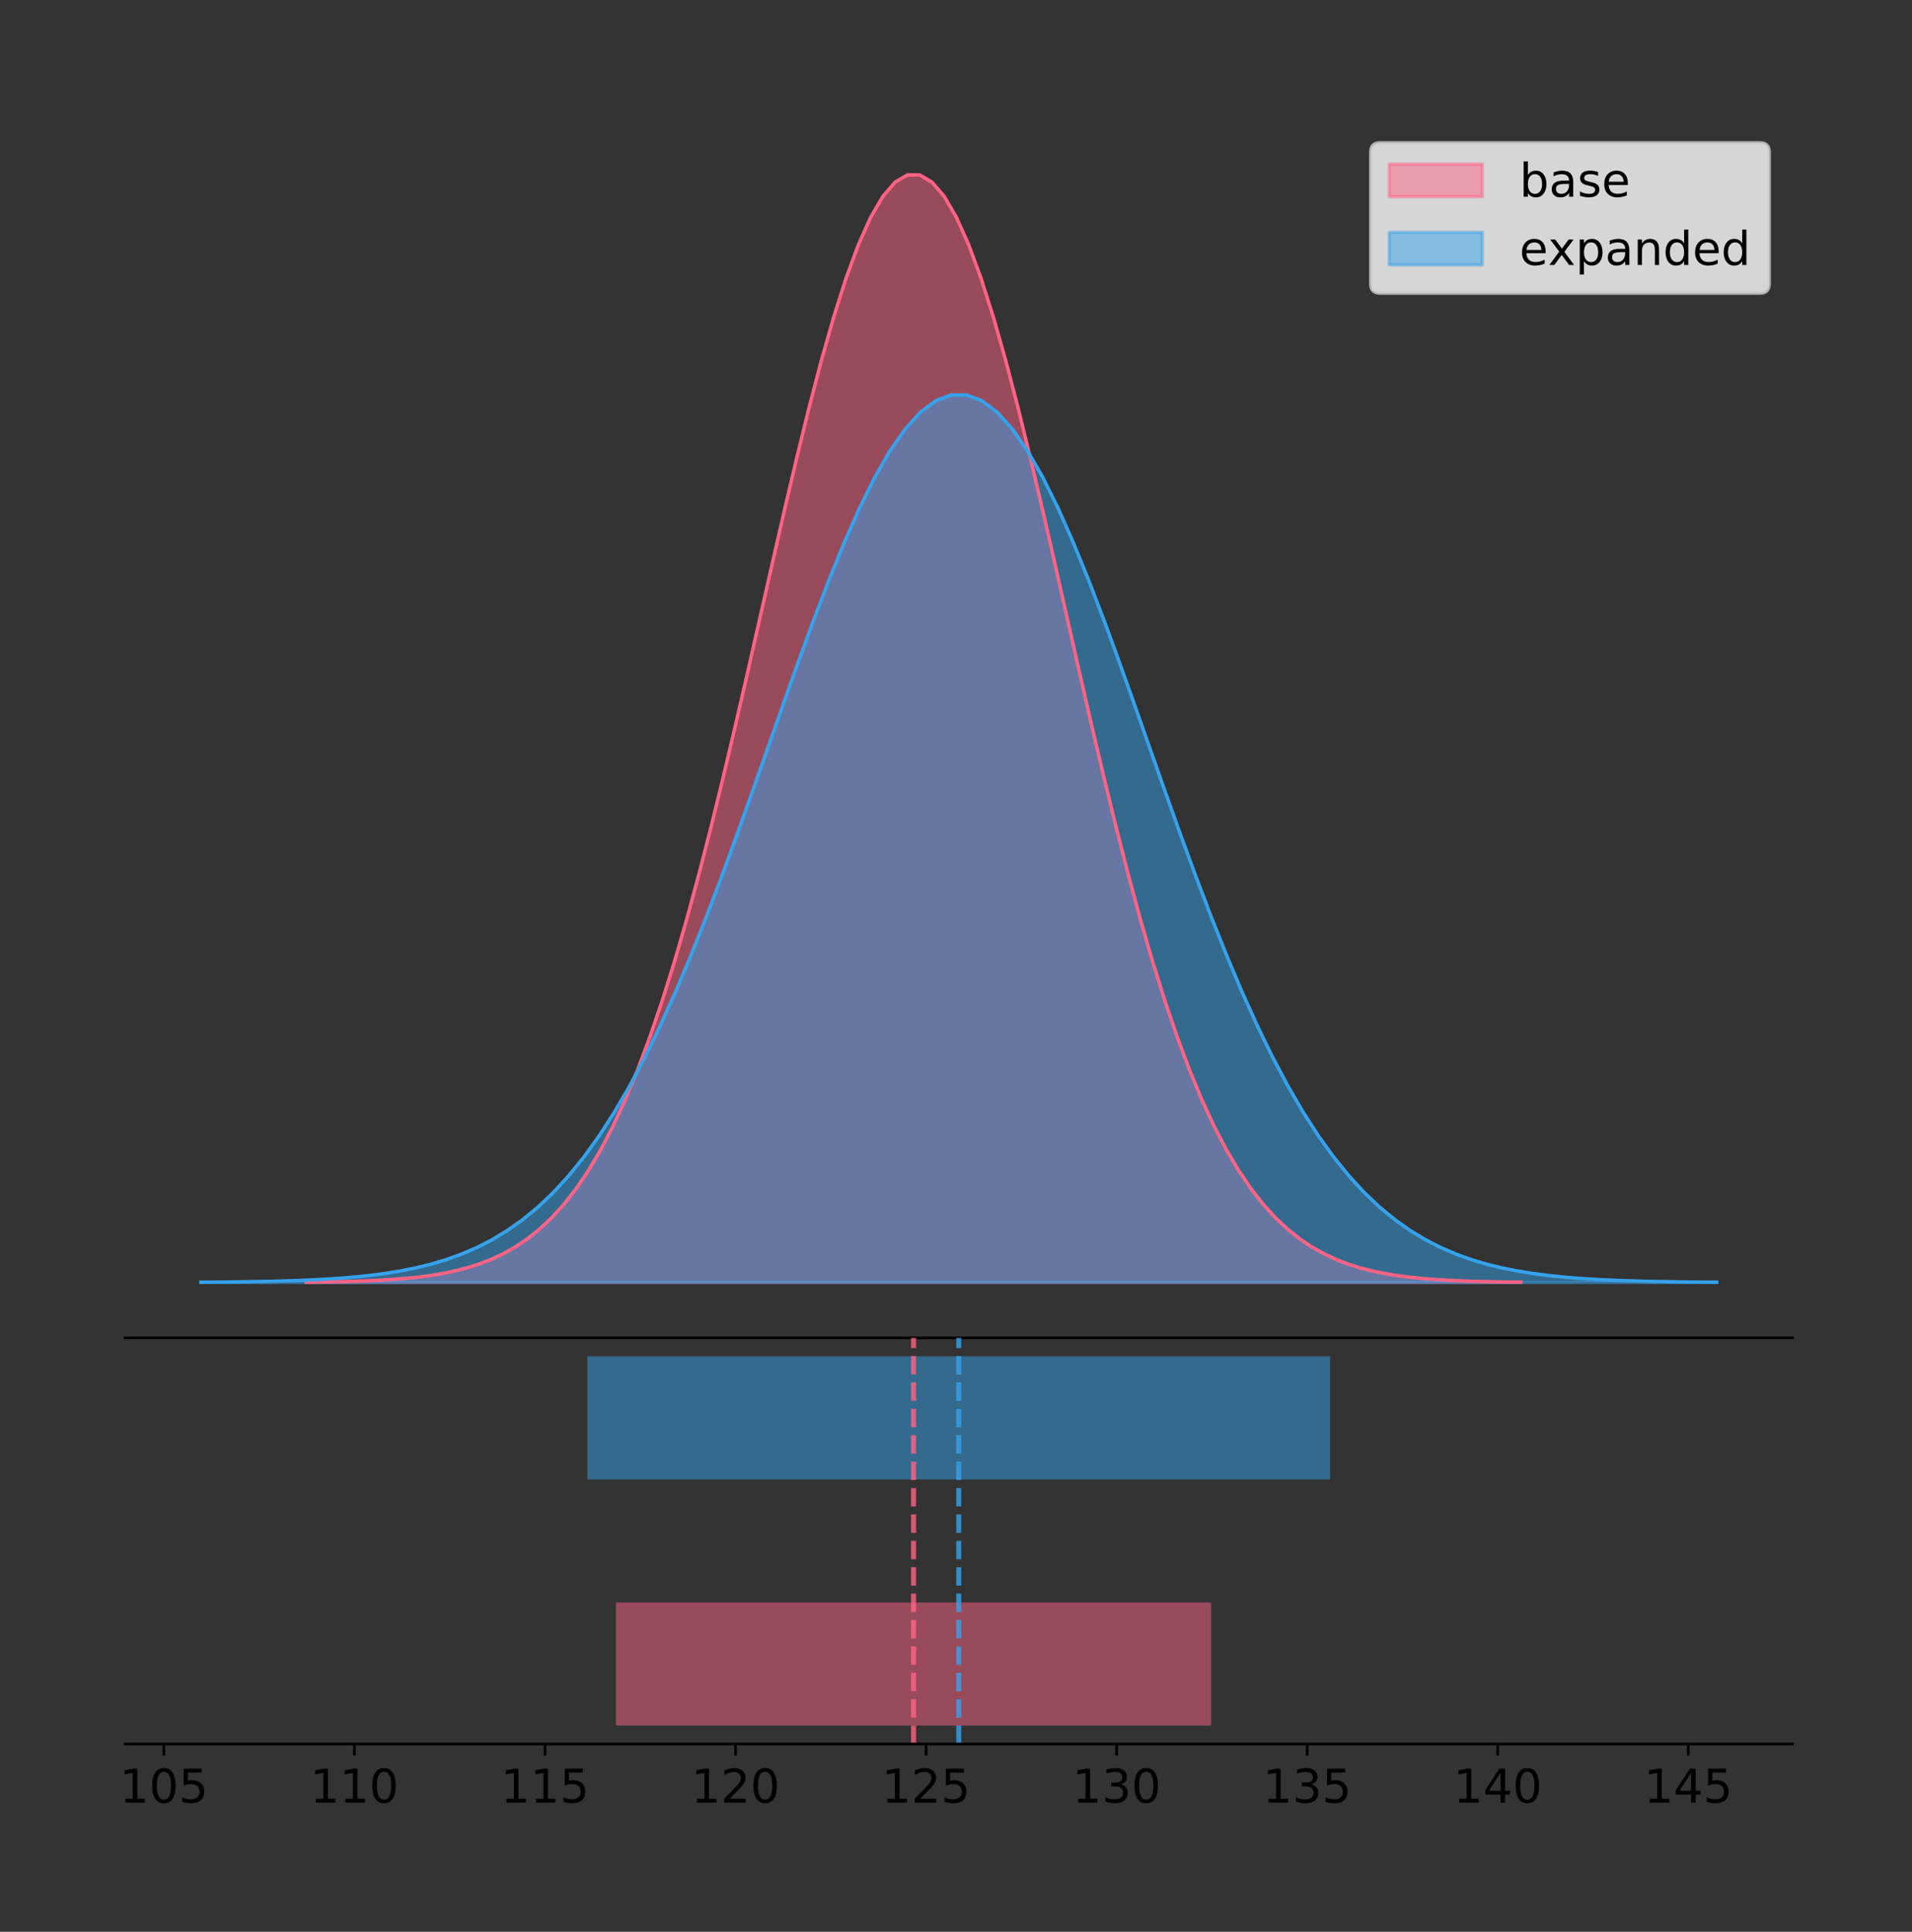 <?xml version="1.0" encoding="utf-8" standalone="no"?>
<!DOCTYPE svg PUBLIC "-//W3C//DTD SVG 1.1//EN"
  "http://www.w3.org/Graphics/SVG/1.1/DTD/svg11.dtd">
<!-- Created with matplotlib (https://matplotlib.org/) -->
<svg height="581.789pt" version="1.1" viewBox="0 0 575.865 581.789" width="575.865pt" xmlns="http://www.w3.org/2000/svg" xmlns:xlink="http://www.w3.org/1999/xlink">
 <rect x="0" y="0" width="575.865" height="581.789" fill="#333333" stroke="none"/>
 <defs>
  <style type="text/css">
*{stroke-linecap:butt;stroke-linejoin:round;}
  </style>
 </defs>
 <g id="figure_1">
  <g id="patch_1">
   <path d="M 0 581.789 
L 575.865 581.789 
L 575.865 0 
L 0 0 
z
" style="fill:none;"/>
  </g>
  <g id="axes_1">
   <g id="patch_2">
    <path d="M 37.665 402.93 
L 539.865 402.93 
L 539.865 36 
L 37.665 36 
z
" style="fill:none;"/>
   </g>
   <g id="PolyCollection_1">
    <defs>
     <path d="M 92.216 -195.538 
L 92.216 -195.65 
L 95.911 -195.692 
L 99.607 -195.749 
L 103.302 -195.825 
L 106.998 -195.925 
L 110.693 -196.058 
L 114.389 -196.23 
L 118.084 -196.455 
L 121.78 -196.744 
L 125.475 -197.115 
L 129.171 -197.585 
L 132.866 -198.179 
L 136.562 -198.923 
L 140.257 -199.848 
L 143.953 -200.99 
L 147.648 -202.39 
L 151.344 -204.093 
L 155.039 -206.151 
L 158.735 -208.617 
L 162.43 -211.552 
L 166.126 -215.017 
L 169.821 -219.078 
L 173.516 -223.801 
L 177.212 -229.25 
L 180.907 -235.488 
L 184.603 -242.572 
L 188.298 -250.552 
L 191.994 -259.468 
L 195.689 -269.344 
L 199.385 -280.192 
L 203.08 -292.002 
L 206.776 -304.744 
L 210.471 -318.365 
L 214.167 -332.786 
L 217.862 -347.901 
L 221.558 -363.58 
L 225.253 -379.667 
L 228.949 -395.98 
L 232.644 -412.318 
L 236.34 -428.462 
L 240.035 -444.18 
L 243.731 -459.23 
L 247.426 -473.372 
L 251.122 -486.366 
L 254.817 -497.987 
L 258.513 -508.025 
L 262.208 -516.294 
L 265.904 -522.64 
L 269.599 -526.94 
L 273.294 -529.111 
L 276.99 -529.111 
L 280.685 -526.94 
L 284.381 -522.64 
L 288.076 -516.294 
L 291.772 -508.025 
L 295.467 -497.987 
L 299.163 -486.366 
L 302.858 -473.372 
L 306.554 -459.23 
L 310.249 -444.18 
L 313.945 -428.462 
L 317.64 -412.318 
L 321.336 -395.98 
L 325.031 -379.667 
L 328.727 -363.58 
L 332.422 -347.901 
L 336.118 -332.786 
L 339.813 -318.365 
L 343.509 -304.744 
L 347.204 -292.002 
L 350.9 -280.192 
L 354.595 -269.344 
L 358.291 -259.468 
L 361.986 -250.552 
L 365.682 -242.572 
L 369.377 -235.488 
L 373.073 -229.25 
L 376.768 -223.801 
L 380.463 -219.078 
L 384.159 -215.017 
L 387.854 -211.552 
L 391.55 -208.617 
L 395.245 -206.151 
L 398.941 -204.093 
L 402.636 -202.39 
L 406.332 -200.99 
L 410.027 -199.848 
L 413.723 -198.923 
L 417.418 -198.179 
L 421.114 -197.585 
L 424.809 -197.115 
L 428.505 -196.744 
L 432.2 -196.455 
L 435.896 -196.23 
L 439.591 -196.058 
L 443.287 -195.925 
L 446.982 -195.825 
L 450.678 -195.749 
L 454.373 -195.692 
L 458.069 -195.65 
L 458.069 -195.538 
L 458.069 -195.538 
L 454.373 -195.538 
L 450.678 -195.538 
L 446.982 -195.538 
L 443.287 -195.538 
L 439.591 -195.538 
L 435.896 -195.538 
L 432.2 -195.538 
L 428.505 -195.538 
L 424.809 -195.538 
L 421.114 -195.538 
L 417.418 -195.538 
L 413.723 -195.538 
L 410.027 -195.538 
L 406.332 -195.538 
L 402.636 -195.538 
L 398.941 -195.538 
L 395.245 -195.538 
L 391.55 -195.538 
L 387.854 -195.538 
L 384.159 -195.538 
L 380.463 -195.538 
L 376.768 -195.538 
L 373.073 -195.538 
L 369.377 -195.538 
L 365.682 -195.538 
L 361.986 -195.538 
L 358.291 -195.538 
L 354.595 -195.538 
L 350.9 -195.538 
L 347.204 -195.538 
L 343.509 -195.538 
L 339.813 -195.538 
L 336.118 -195.538 
L 332.422 -195.538 
L 328.727 -195.538 
L 325.031 -195.538 
L 321.336 -195.538 
L 317.64 -195.538 
L 313.945 -195.538 
L 310.249 -195.538 
L 306.554 -195.538 
L 302.858 -195.538 
L 299.163 -195.538 
L 295.467 -195.538 
L 291.772 -195.538 
L 288.076 -195.538 
L 284.381 -195.538 
L 280.685 -195.538 
L 276.99 -195.538 
L 273.294 -195.538 
L 269.599 -195.538 
L 265.904 -195.538 
L 262.208 -195.538 
L 258.513 -195.538 
L 254.817 -195.538 
L 251.122 -195.538 
L 247.426 -195.538 
L 243.731 -195.538 
L 240.035 -195.538 
L 236.34 -195.538 
L 232.644 -195.538 
L 228.949 -195.538 
L 225.253 -195.538 
L 221.558 -195.538 
L 217.862 -195.538 
L 214.167 -195.538 
L 210.471 -195.538 
L 206.776 -195.538 
L 203.08 -195.538 
L 199.385 -195.538 
L 195.689 -195.538 
L 191.994 -195.538 
L 188.298 -195.538 
L 184.603 -195.538 
L 180.907 -195.538 
L 177.212 -195.538 
L 173.516 -195.538 
L 169.821 -195.538 
L 166.126 -195.538 
L 162.43 -195.538 
L 158.735 -195.538 
L 155.039 -195.538 
L 151.344 -195.538 
L 147.648 -195.538 
L 143.953 -195.538 
L 140.257 -195.538 
L 136.562 -195.538 
L 132.866 -195.538 
L 129.171 -195.538 
L 125.475 -195.538 
L 121.78 -195.538 
L 118.084 -195.538 
L 114.389 -195.538 
L 110.693 -195.538 
L 106.998 -195.538 
L 103.302 -195.538 
L 99.607 -195.538 
L 95.911 -195.538 
L 92.216 -195.538 
z
" id="m89cadf1b26" style="stroke:#ff6384;stroke-opacity:0.5;"/>
    </defs>
    <g clip-path="url(#paf6e21a2d1)">
     <use style="fill:#ff6384;fill-opacity:0.5;stroke:#ff6384;stroke-opacity:0.5;" x="0" xlink:href="#m89cadf1b26" y="581.789"/>
    </g>
   </g>
   <g id="PolyCollection_2">
    <defs>
     <path d="M 60.492 -195.538 
L 60.492 -195.628 
L 65.104 -195.662 
L 69.715 -195.707 
L 74.327 -195.768 
L 78.938 -195.848 
L 83.55 -195.954 
L 88.161 -196.093 
L 92.773 -196.273 
L 97.385 -196.505 
L 101.996 -196.801 
L 106.608 -197.179 
L 111.219 -197.654 
L 115.831 -198.25 
L 120.442 -198.992 
L 125.054 -199.907 
L 129.666 -201.029 
L 134.277 -202.394 
L 138.889 -204.042 
L 143.5 -206.019 
L 148.112 -208.37 
L 152.723 -211.147 
L 157.335 -214.402 
L 161.947 -218.186 
L 166.558 -222.553 
L 171.17 -227.552 
L 175.781 -233.229 
L 180.393 -239.624 
L 185.004 -246.768 
L 189.616 -254.683 
L 194.228 -263.375 
L 198.839 -272.84 
L 203.451 -283.051 
L 208.062 -293.966 
L 212.674 -305.522 
L 217.285 -317.634 
L 221.897 -330.199 
L 226.509 -343.09 
L 231.12 -356.162 
L 235.732 -369.255 
L 240.343 -382.192 
L 244.955 -394.787 
L 249.566 -406.848 
L 254.178 -418.18 
L 258.79 -428.593 
L 263.401 -437.905 
L 268.013 -445.949 
L 272.624 -452.576 
L 277.236 -457.661 
L 281.847 -461.107 
L 286.459 -462.847 
L 291.07 -462.847 
L 295.682 -461.107 
L 300.294 -457.661 
L 304.905 -452.576 
L 309.517 -445.949 
L 314.128 -437.905 
L 318.74 -428.593 
L 323.351 -418.18 
L 327.963 -406.848 
L 332.575 -394.787 
L 337.186 -382.192 
L 341.798 -369.255 
L 346.409 -356.162 
L 351.021 -343.09 
L 355.632 -330.199 
L 360.244 -317.634 
L 364.856 -305.522 
L 369.467 -293.966 
L 374.079 -283.051 
L 378.69 -272.84 
L 383.302 -263.375 
L 387.913 -254.683 
L 392.525 -246.768 
L 397.137 -239.624 
L 401.748 -233.229 
L 406.36 -227.552 
L 410.971 -222.553 
L 415.583 -218.186 
L 420.194 -214.402 
L 424.806 -211.147 
L 429.418 -208.37 
L 434.029 -206.019 
L 438.641 -204.042 
L 443.252 -202.394 
L 447.864 -201.029 
L 452.475 -199.907 
L 457.087 -198.992 
L 461.699 -198.25 
L 466.31 -197.654 
L 470.922 -197.179 
L 475.533 -196.801 
L 480.145 -196.505 
L 484.756 -196.273 
L 489.368 -196.093 
L 493.98 -195.954 
L 498.591 -195.848 
L 503.203 -195.768 
L 507.814 -195.707 
L 512.426 -195.662 
L 517.037 -195.628 
L 517.037 -195.538 
L 517.037 -195.538 
L 512.426 -195.538 
L 507.814 -195.538 
L 503.203 -195.538 
L 498.591 -195.538 
L 493.98 -195.538 
L 489.368 -195.538 
L 484.756 -195.538 
L 480.145 -195.538 
L 475.533 -195.538 
L 470.922 -195.538 
L 466.31 -195.538 
L 461.699 -195.538 
L 457.087 -195.538 
L 452.475 -195.538 
L 447.864 -195.538 
L 443.252 -195.538 
L 438.641 -195.538 
L 434.029 -195.538 
L 429.418 -195.538 
L 424.806 -195.538 
L 420.194 -195.538 
L 415.583 -195.538 
L 410.971 -195.538 
L 406.36 -195.538 
L 401.748 -195.538 
L 397.137 -195.538 
L 392.525 -195.538 
L 387.913 -195.538 
L 383.302 -195.538 
L 378.69 -195.538 
L 374.079 -195.538 
L 369.467 -195.538 
L 364.856 -195.538 
L 360.244 -195.538 
L 355.632 -195.538 
L 351.021 -195.538 
L 346.409 -195.538 
L 341.798 -195.538 
L 337.186 -195.538 
L 332.575 -195.538 
L 327.963 -195.538 
L 323.351 -195.538 
L 318.74 -195.538 
L 314.128 -195.538 
L 309.517 -195.538 
L 304.905 -195.538 
L 300.294 -195.538 
L 295.682 -195.538 
L 291.07 -195.538 
L 286.459 -195.538 
L 281.847 -195.538 
L 277.236 -195.538 
L 272.624 -195.538 
L 268.013 -195.538 
L 263.401 -195.538 
L 258.79 -195.538 
L 254.178 -195.538 
L 249.566 -195.538 
L 244.955 -195.538 
L 240.343 -195.538 
L 235.732 -195.538 
L 231.12 -195.538 
L 226.509 -195.538 
L 221.897 -195.538 
L 217.285 -195.538 
L 212.674 -195.538 
L 208.062 -195.538 
L 203.451 -195.538 
L 198.839 -195.538 
L 194.228 -195.538 
L 189.616 -195.538 
L 185.004 -195.538 
L 180.393 -195.538 
L 175.781 -195.538 
L 171.17 -195.538 
L 166.558 -195.538 
L 161.947 -195.538 
L 157.335 -195.538 
L 152.723 -195.538 
L 148.112 -195.538 
L 143.5 -195.538 
L 138.889 -195.538 
L 134.277 -195.538 
L 129.666 -195.538 
L 125.054 -195.538 
L 120.442 -195.538 
L 115.831 -195.538 
L 111.219 -195.538 
L 106.608 -195.538 
L 101.996 -195.538 
L 97.385 -195.538 
L 92.773 -195.538 
L 88.161 -195.538 
L 83.55 -195.538 
L 78.938 -195.538 
L 74.327 -195.538 
L 69.715 -195.538 
L 65.104 -195.538 
L 60.492 -195.538 
z
" id="mab2d363c17" style="stroke:#36a2eb;stroke-opacity:0.5;"/>
    </defs>
    <g clip-path="url(#paf6e21a2d1)">
     <use style="fill:#36a2eb;fill-opacity:0.5;stroke:#36a2eb;stroke-opacity:0.5;" x="0" xlink:href="#mab2d363c17" y="581.789"/>
    </g>
   </g>
   <g id="line2d_1">
    <path clip-path="url(#paf6e21a2d1)" d="M 92.216 386.139 
L 95.911 386.097 
L 99.607 386.04 
L 103.302 385.965 
L 106.998 385.864 
L 110.693 385.732 
L 114.389 385.559 
L 118.084 385.334 
L 121.78 385.045 
L 125.475 384.675 
L 129.171 384.204 
L 132.866 383.61 
L 136.562 382.867 
L 140.257 381.941 
L 143.953 380.799 
L 147.648 379.399 
L 151.344 377.696 
L 155.039 375.639 
L 158.735 373.172 
L 162.43 370.238 
L 166.126 366.772 
L 169.821 362.711 
L 173.516 357.989 
L 177.212 352.539 
L 180.907 346.301 
L 184.603 339.217 
L 188.298 331.237 
L 191.994 322.322 
L 195.689 312.445 
L 199.385 301.597 
L 203.08 289.787 
L 206.776 277.045 
L 210.471 263.424 
L 214.167 249.004 
L 217.862 233.888 
L 221.558 218.209 
L 225.253 202.123 
L 228.949 185.809 
L 232.644 169.471 
L 236.34 153.327 
L 240.035 137.61 
L 243.731 122.559 
L 247.426 108.418 
L 251.122 95.423 
L 254.817 83.803 
L 258.513 73.765 
L 262.208 65.495 
L 265.904 59.15 
L 269.599 54.85 
L 273.294 52.679 
L 276.99 52.679 
L 280.685 54.85 
L 284.381 59.15 
L 288.076 65.495 
L 291.772 73.765 
L 295.467 83.803 
L 299.163 95.423 
L 302.858 108.418 
L 306.554 122.559 
L 310.249 137.61 
L 313.945 153.327 
L 317.64 169.471 
L 321.336 185.809 
L 325.031 202.123 
L 328.727 218.209 
L 332.422 233.888 
L 336.118 249.004 
L 339.813 263.424 
L 343.509 277.045 
L 347.204 289.787 
L 350.9 301.597 
L 354.595 312.445 
L 358.291 322.322 
L 361.986 331.237 
L 365.682 339.217 
L 369.377 346.301 
L 373.073 352.539 
L 376.768 357.989 
L 380.463 362.711 
L 384.159 366.772 
L 387.854 370.238 
L 391.55 373.172 
L 395.245 375.639 
L 398.941 377.696 
L 402.636 379.399 
L 406.332 380.799 
L 410.027 381.941 
L 413.723 382.867 
L 417.418 383.61 
L 421.114 384.204 
L 424.809 384.675 
L 428.505 385.045 
L 432.2 385.334 
L 435.896 385.559 
L 439.591 385.732 
L 443.287 385.864 
L 446.982 385.965 
L 450.678 386.04 
L 454.373 386.097 
L 458.069 386.139 
" style="fill:none;stroke:#ff6384;stroke-linecap:square;"/>
   </g>
   <g id="line2d_2">
    <path clip-path="url(#paf6e21a2d1)" d="M 60.492 386.162 
L 65.104 386.128 
L 69.715 386.082 
L 74.327 386.022 
L 78.938 385.941 
L 83.55 385.835 
L 88.161 385.696 
L 92.773 385.517 
L 97.385 385.285 
L 101.996 384.988 
L 106.608 384.611 
L 111.219 384.135 
L 115.831 383.539 
L 120.442 382.798 
L 125.054 381.882 
L 129.666 380.76 
L 134.277 379.396 
L 138.889 377.747 
L 143.5 375.771 
L 148.112 373.419 
L 152.723 370.642 
L 157.335 367.388 
L 161.947 363.603 
L 166.558 359.236 
L 171.17 354.237 
L 175.781 348.56 
L 180.393 342.166 
L 185.004 335.021 
L 189.616 327.107 
L 194.228 318.414 
L 198.839 308.95 
L 203.451 298.739 
L 208.062 287.824 
L 212.674 276.268 
L 217.285 264.155 
L 221.897 251.591 
L 226.509 238.7 
L 231.12 225.627 
L 235.732 212.534 
L 240.343 199.597 
L 244.955 187.002 
L 249.566 174.942 
L 254.178 163.609 
L 258.79 153.196 
L 263.401 143.884 
L 268.013 135.84 
L 272.624 129.213 
L 277.236 124.128 
L 281.847 120.683 
L 286.459 118.943 
L 291.07 118.943 
L 295.682 120.683 
L 300.294 124.128 
L 304.905 129.213 
L 309.517 135.84 
L 314.128 143.884 
L 318.74 153.196 
L 323.351 163.609 
L 327.963 174.942 
L 332.575 187.002 
L 337.186 199.597 
L 341.798 212.534 
L 346.409 225.627 
L 351.021 238.7 
L 355.632 251.591 
L 360.244 264.155 
L 364.856 276.268 
L 369.467 287.824 
L 374.079 298.739 
L 378.69 308.95 
L 383.302 318.414 
L 387.913 327.107 
L 392.525 335.021 
L 397.137 342.166 
L 401.748 348.56 
L 406.36 354.237 
L 410.971 359.236 
L 415.583 363.603 
L 420.194 367.388 
L 424.806 370.642 
L 429.418 373.419 
L 434.029 375.771 
L 438.641 377.747 
L 443.252 379.396 
L 447.864 380.76 
L 452.475 381.882 
L 457.087 382.798 
L 461.699 383.539 
L 466.31 384.135 
L 470.922 384.611 
L 475.533 384.988 
L 480.145 385.285 
L 484.756 385.517 
L 489.368 385.696 
L 493.98 385.835 
L 498.591 385.941 
L 503.203 386.022 
L 507.814 386.082 
L 512.426 386.128 
L 517.037 386.162 
" style="fill:none;stroke:#36a2eb;stroke-linecap:square;"/>
   </g>
   <g id="patch_3">
    <path d="M 37.665 402.93 
L 539.865 402.93 
" style="fill:none;stroke:#000000;stroke-linecap:square;stroke-linejoin:miter;stroke-width:0.8;"/>
   </g>
   <g id="legend_1">
    <g id="patch_4">
     <path d="M 415.637 88.299 
L 530.065 88.299 
Q 532.865 88.299 532.865 85.499 
L 532.865 45.8 
Q 532.865 43 530.065 43 
L 415.637 43 
Q 412.837 43 412.837 45.8 
L 412.837 85.499 
Q 412.837 88.299 415.637 88.299 
z
" style="fill:#ffffff;opacity:0.8;stroke:#cccccc;stroke-linejoin:miter;"/>
    </g>
    <g id="patch_5">
     <path d="M 418.437 59.238 
L 446.437 59.238 
L 446.437 49.438 
L 418.437 49.438 
z
" style="fill:#ff6384;opacity:0.5;stroke:#ff6384;stroke-linejoin:miter;"/>
    </g>
    <g id="text_1">
     <!-- base -->
     <defs>
      <path d="M 48.688 27.297 
Q 48.688 37.203 44.609 42.844 
Q 40.531 48.484 33.406 48.484 
Q 26.266 48.484 22.188 42.844 
Q 18.109 37.203 18.109 27.297 
Q 18.109 17.391 22.188 11.75 
Q 26.266 6.109 33.406 6.109 
Q 40.531 6.109 44.609 11.75 
Q 48.688 17.391 48.688 27.297 
z
M 18.109 46.391 
Q 20.953 51.266 25.266 53.625 
Q 29.594 56 35.594 56 
Q 45.562 56 51.781 48.094 
Q 58.016 40.188 58.016 27.297 
Q 58.016 14.406 51.781 6.484 
Q 45.562 -1.422 35.594 -1.422 
Q 29.594 -1.422 25.266 0.953 
Q 20.953 3.328 18.109 8.203 
L 18.109 0 
L 9.078 0 
L 9.078 75.984 
L 18.109 75.984 
z
" id="DejaVuSans-98"/>
      <path d="M 34.281 27.484 
Q 23.391 27.484 19.188 25 
Q 14.984 22.516 14.984 16.5 
Q 14.984 11.719 18.141 8.906 
Q 21.297 6.109 26.703 6.109 
Q 34.188 6.109 38.703 11.406 
Q 43.219 16.703 43.219 25.484 
L 43.219 27.484 
z
M 52.203 31.203 
L 52.203 0 
L 43.219 0 
L 43.219 8.297 
Q 40.141 3.328 35.547 0.953 
Q 30.953 -1.422 24.312 -1.422 
Q 15.922 -1.422 10.953 3.297 
Q 6 8.016 6 15.922 
Q 6 25.141 12.172 29.828 
Q 18.359 34.516 30.609 34.516 
L 43.219 34.516 
L 43.219 35.406 
Q 43.219 41.609 39.141 45 
Q 35.062 48.391 27.688 48.391 
Q 23 48.391 18.547 47.266 
Q 14.109 46.141 10.016 43.891 
L 10.016 52.203 
Q 14.938 54.109 19.578 55.047 
Q 24.219 56 28.609 56 
Q 40.484 56 46.344 49.844 
Q 52.203 43.703 52.203 31.203 
z
" id="DejaVuSans-97"/>
      <path d="M 44.281 53.078 
L 44.281 44.578 
Q 40.484 46.531 36.375 47.5 
Q 32.281 48.484 27.875 48.484 
Q 21.188 48.484 17.844 46.438 
Q 14.5 44.391 14.5 40.281 
Q 14.5 37.156 16.891 35.375 
Q 19.281 33.594 26.516 31.984 
L 29.594 31.297 
Q 39.156 29.25 43.188 25.516 
Q 47.219 21.781 47.219 15.094 
Q 47.219 7.469 41.188 3.016 
Q 35.156 -1.422 24.609 -1.422 
Q 20.219 -1.422 15.453 -0.562 
Q 10.688 0.297 5.422 2 
L 5.422 11.281 
Q 10.406 8.688 15.234 7.391 
Q 20.062 6.109 24.812 6.109 
Q 31.156 6.109 34.562 8.281 
Q 37.984 10.453 37.984 14.406 
Q 37.984 18.062 35.516 20.016 
Q 33.062 21.969 24.703 23.781 
L 21.578 24.516 
Q 13.234 26.266 9.516 29.906 
Q 5.812 33.547 5.812 39.891 
Q 5.812 47.609 11.281 51.797 
Q 16.75 56 26.812 56 
Q 31.781 56 36.172 55.266 
Q 40.578 54.547 44.281 53.078 
z
" id="DejaVuSans-115"/>
      <path d="M 56.203 29.594 
L 56.203 25.203 
L 14.891 25.203 
Q 15.484 15.922 20.484 11.062 
Q 25.484 6.203 34.422 6.203 
Q 39.594 6.203 44.453 7.469 
Q 49.312 8.734 54.109 11.281 
L 54.109 2.781 
Q 49.266 0.734 44.188 -0.344 
Q 39.109 -1.422 33.891 -1.422 
Q 20.797 -1.422 13.156 6.188 
Q 5.516 13.812 5.516 26.812 
Q 5.516 40.234 12.766 48.109 
Q 20.016 56 32.328 56 
Q 43.359 56 49.781 48.891 
Q 56.203 41.797 56.203 29.594 
z
M 47.219 32.234 
Q 47.125 39.594 43.094 43.984 
Q 39.062 48.391 32.422 48.391 
Q 24.906 48.391 20.391 44.141 
Q 15.875 39.891 15.188 32.172 
z
" id="DejaVuSans-101"/>
     </defs>
     <g transform="translate(457.637 59.238)scale(0.14 -0.14)">
      <use xlink:href="#DejaVuSans-98"/>
      <use x="63.477" xlink:href="#DejaVuSans-97"/>
      <use x="124.756" xlink:href="#DejaVuSans-115"/>
      <use x="176.855" xlink:href="#DejaVuSans-101"/>
     </g>
    </g>
    <g id="patch_6">
     <path d="M 418.437 79.787 
L 446.437 79.787 
L 446.437 69.987 
L 418.437 69.987 
z
" style="fill:#36a2eb;opacity:0.5;stroke:#36a2eb;stroke-linejoin:miter;"/>
    </g>
    <g id="text_2">
     <!-- expanded -->
     <defs>
      <path d="M 54.891 54.688 
L 35.109 28.078 
L 55.906 0 
L 45.312 0 
L 29.391 21.484 
L 13.484 0 
L 2.875 0 
L 24.125 28.609 
L 4.688 54.688 
L 15.281 54.688 
L 29.781 35.203 
L 44.281 54.688 
z
" id="DejaVuSans-120"/>
      <path d="M 18.109 8.203 
L 18.109 -20.797 
L 9.078 -20.797 
L 9.078 54.688 
L 18.109 54.688 
L 18.109 46.391 
Q 20.953 51.266 25.266 53.625 
Q 29.594 56 35.594 56 
Q 45.562 56 51.781 48.094 
Q 58.016 40.188 58.016 27.297 
Q 58.016 14.406 51.781 6.484 
Q 45.562 -1.422 35.594 -1.422 
Q 29.594 -1.422 25.266 0.953 
Q 20.953 3.328 18.109 8.203 
z
M 48.688 27.297 
Q 48.688 37.203 44.609 42.844 
Q 40.531 48.484 33.406 48.484 
Q 26.266 48.484 22.188 42.844 
Q 18.109 37.203 18.109 27.297 
Q 18.109 17.391 22.188 11.75 
Q 26.266 6.109 33.406 6.109 
Q 40.531 6.109 44.609 11.75 
Q 48.688 17.391 48.688 27.297 
z
" id="DejaVuSans-112"/>
      <path d="M 54.891 33.016 
L 54.891 0 
L 45.906 0 
L 45.906 32.719 
Q 45.906 40.484 42.875 44.328 
Q 39.844 48.188 33.797 48.188 
Q 26.516 48.188 22.312 43.547 
Q 18.109 38.922 18.109 30.906 
L 18.109 0 
L 9.078 0 
L 9.078 54.688 
L 18.109 54.688 
L 18.109 46.188 
Q 21.344 51.125 25.703 53.562 
Q 30.078 56 35.797 56 
Q 45.219 56 50.047 50.172 
Q 54.891 44.344 54.891 33.016 
z
" id="DejaVuSans-110"/>
      <path d="M 45.406 46.391 
L 45.406 75.984 
L 54.391 75.984 
L 54.391 0 
L 45.406 0 
L 45.406 8.203 
Q 42.578 3.328 38.25 0.953 
Q 33.938 -1.422 27.875 -1.422 
Q 17.969 -1.422 11.734 6.484 
Q 5.516 14.406 5.516 27.297 
Q 5.516 40.188 11.734 48.094 
Q 17.969 56 27.875 56 
Q 33.938 56 38.25 53.625 
Q 42.578 51.266 45.406 46.391 
z
M 14.797 27.297 
Q 14.797 17.391 18.875 11.75 
Q 22.953 6.109 30.078 6.109 
Q 37.203 6.109 41.297 11.75 
Q 45.406 17.391 45.406 27.297 
Q 45.406 37.203 41.297 42.844 
Q 37.203 48.484 30.078 48.484 
Q 22.953 48.484 18.875 42.844 
Q 14.797 37.203 14.797 27.297 
z
" id="DejaVuSans-100"/>
     </defs>
     <g transform="translate(457.637 79.787)scale(0.14 -0.14)">
      <use xlink:href="#DejaVuSans-101"/>
      <use x="61.508" xlink:href="#DejaVuSans-120"/>
      <use x="120.688" xlink:href="#DejaVuSans-112"/>
      <use x="184.164" xlink:href="#DejaVuSans-97"/>
      <use x="245.443" xlink:href="#DejaVuSans-110"/>
      <use x="308.822" xlink:href="#DejaVuSans-100"/>
      <use x="372.299" xlink:href="#DejaVuSans-101"/>
      <use x="433.822" xlink:href="#DejaVuSans-100"/>
     </g>
    </g>
   </g>
  </g>
  <g id="axes_2">
   <g id="patch_7">
    <path d="M 37.665 525.24 
L 539.865 525.24 
L 539.865 402.93 
L 37.665 402.93 
z
" style="fill:none;"/>
   </g>
   <g id="patch_8">
    <path clip-path="url(#p169df2d4dc)" d="M 185.508 519.68 
L 364.776 519.68 
L 364.776 482.617 
L 185.508 482.617 
z
" style="fill:#ff6384;opacity:0.5;"/>
   </g>
   <g id="patch_9">
    <path clip-path="url(#p169df2d4dc)" d="M 176.911 445.553 
L 400.618 445.553 
L 400.618 408.49 
L 176.911 408.49 
z
" style="fill:#36a2eb;opacity:0.5;"/>
   </g>
   <g id="matplotlib.axis_1">
    <g id="xtick_1">
     <g id="line2d_3">
      <defs>
       <path d="M 0 0 
L 0 3.5 
" id="m7e81f9cfe9" style="stroke:#000000;stroke-width:0.8;"/>
      </defs>
      <g>
       <use style="stroke:#000000;stroke-width:0.8;" x="49.361" xlink:href="#m7e81f9cfe9" y="525.24"/>
      </g>
     </g>
     <g id="text_3">
      <!-- 105 -->
      <defs>
       <path d="M 12.406 8.297 
L 28.516 8.297 
L 28.516 63.922 
L 10.984 60.406 
L 10.984 69.391 
L 28.422 72.906 
L 38.281 72.906 
L 38.281 8.297 
L 54.391 8.297 
L 54.391 0 
L 12.406 0 
z
" id="DejaVuSans-49"/>
       <path d="M 31.781 66.406 
Q 24.172 66.406 20.328 58.906 
Q 16.5 51.422 16.5 36.375 
Q 16.5 21.391 20.328 13.891 
Q 24.172 6.391 31.781 6.391 
Q 39.453 6.391 43.281 13.891 
Q 47.125 21.391 47.125 36.375 
Q 47.125 51.422 43.281 58.906 
Q 39.453 66.406 31.781 66.406 
z
M 31.781 74.219 
Q 44.047 74.219 50.516 64.516 
Q 56.984 54.828 56.984 36.375 
Q 56.984 17.969 50.516 8.266 
Q 44.047 -1.422 31.781 -1.422 
Q 19.531 -1.422 13.062 8.266 
Q 6.594 17.969 6.594 36.375 
Q 6.594 54.828 13.062 64.516 
Q 19.531 74.219 31.781 74.219 
z
" id="DejaVuSans-48"/>
       <path d="M 10.797 72.906 
L 49.516 72.906 
L 49.516 64.594 
L 19.828 64.594 
L 19.828 46.734 
Q 21.969 47.469 24.109 47.828 
Q 26.266 48.188 28.422 48.188 
Q 40.625 48.188 47.75 41.5 
Q 54.891 34.812 54.891 23.391 
Q 54.891 11.625 47.562 5.094 
Q 40.234 -1.422 26.906 -1.422 
Q 22.312 -1.422 17.547 -0.641 
Q 12.797 0.141 7.719 1.703 
L 7.719 11.625 
Q 12.109 9.234 16.797 8.062 
Q 21.484 6.891 26.703 6.891 
Q 35.156 6.891 40.078 11.328 
Q 45.016 15.766 45.016 23.391 
Q 45.016 31 40.078 35.438 
Q 35.156 39.891 26.703 39.891 
Q 22.75 39.891 18.812 39.016 
Q 14.891 38.141 10.797 36.281 
z
" id="DejaVuSans-53"/>
      </defs>
      <g transform="translate(36 542.878)scale(0.14 -0.14)">
       <use xlink:href="#DejaVuSans-49"/>
       <use x="63.623" xlink:href="#DejaVuSans-48"/>
       <use x="127.246" xlink:href="#DejaVuSans-53"/>
      </g>
     </g>
    </g>
    <g id="xtick_2">
     <g id="line2d_4">
      <g>
       <use style="stroke:#000000;stroke-width:0.8;" x="106.753" xlink:href="#m7e81f9cfe9" y="525.24"/>
      </g>
     </g>
     <g id="text_4">
      <!-- 110 -->
      <g transform="translate(93.392 542.878)scale(0.14 -0.14)">
       <use xlink:href="#DejaVuSans-49"/>
       <use x="63.623" xlink:href="#DejaVuSans-49"/>
       <use x="127.246" xlink:href="#DejaVuSans-48"/>
      </g>
     </g>
    </g>
    <g id="xtick_3">
     <g id="line2d_5">
      <g>
       <use style="stroke:#000000;stroke-width:0.8;" x="164.145" xlink:href="#m7e81f9cfe9" y="525.24"/>
      </g>
     </g>
     <g id="text_5">
      <!-- 115 -->
      <g transform="translate(150.783 542.878)scale(0.14 -0.14)">
       <use xlink:href="#DejaVuSans-49"/>
       <use x="63.623" xlink:href="#DejaVuSans-49"/>
       <use x="127.246" xlink:href="#DejaVuSans-53"/>
      </g>
     </g>
    </g>
    <g id="xtick_4">
     <g id="line2d_6">
      <g>
       <use style="stroke:#000000;stroke-width:0.8;" x="221.536" xlink:href="#m7e81f9cfe9" y="525.24"/>
      </g>
     </g>
     <g id="text_6">
      <!-- 120 -->
      <defs>
       <path d="M 19.188 8.297 
L 53.609 8.297 
L 53.609 0 
L 7.328 0 
L 7.328 8.297 
Q 12.938 14.109 22.625 23.891 
Q 32.328 33.688 34.812 36.531 
Q 39.547 41.844 41.422 45.531 
Q 43.312 49.219 43.312 52.781 
Q 43.312 58.594 39.234 62.25 
Q 35.156 65.922 28.609 65.922 
Q 23.969 65.922 18.812 64.312 
Q 13.672 62.703 7.812 59.422 
L 7.812 69.391 
Q 13.766 71.781 18.938 73 
Q 24.125 74.219 28.422 74.219 
Q 39.75 74.219 46.484 68.547 
Q 53.219 62.891 53.219 53.422 
Q 53.219 48.922 51.531 44.891 
Q 49.859 40.875 45.406 35.406 
Q 44.188 33.984 37.641 27.219 
Q 31.109 20.453 19.188 8.297 
z
" id="DejaVuSans-50"/>
      </defs>
      <g transform="translate(208.175 542.878)scale(0.14 -0.14)">
       <use xlink:href="#DejaVuSans-49"/>
       <use x="63.623" xlink:href="#DejaVuSans-50"/>
       <use x="127.246" xlink:href="#DejaVuSans-48"/>
      </g>
     </g>
    </g>
    <g id="xtick_5">
     <g id="line2d_7">
      <g>
       <use style="stroke:#000000;stroke-width:0.8;" x="278.928" xlink:href="#m7e81f9cfe9" y="525.24"/>
      </g>
     </g>
     <g id="text_7">
      <!-- 125 -->
      <g transform="translate(265.567 542.878)scale(0.14 -0.14)">
       <use xlink:href="#DejaVuSans-49"/>
       <use x="63.623" xlink:href="#DejaVuSans-50"/>
       <use x="127.246" xlink:href="#DejaVuSans-53"/>
      </g>
     </g>
    </g>
    <g id="xtick_6">
     <g id="line2d_8">
      <g>
       <use style="stroke:#000000;stroke-width:0.8;" x="336.319" xlink:href="#m7e81f9cfe9" y="525.24"/>
      </g>
     </g>
     <g id="text_8">
      <!-- 130 -->
      <defs>
       <path d="M 40.578 39.312 
Q 47.656 37.797 51.625 33 
Q 55.609 28.219 55.609 21.188 
Q 55.609 10.406 48.188 4.484 
Q 40.766 -1.422 27.094 -1.422 
Q 22.516 -1.422 17.656 -0.516 
Q 12.797 0.391 7.625 2.203 
L 7.625 11.719 
Q 11.719 9.328 16.594 8.109 
Q 21.484 6.891 26.812 6.891 
Q 36.078 6.891 40.938 10.547 
Q 45.797 14.203 45.797 21.188 
Q 45.797 27.641 41.281 31.266 
Q 36.766 34.906 28.719 34.906 
L 20.219 34.906 
L 20.219 43.016 
L 29.109 43.016 
Q 36.375 43.016 40.234 45.922 
Q 44.094 48.828 44.094 54.297 
Q 44.094 59.906 40.109 62.906 
Q 36.141 65.922 28.719 65.922 
Q 24.656 65.922 20.016 65.031 
Q 15.375 64.156 9.812 62.312 
L 9.812 71.094 
Q 15.438 72.656 20.344 73.438 
Q 25.25 74.219 29.594 74.219 
Q 40.828 74.219 47.359 69.109 
Q 53.906 64.016 53.906 55.328 
Q 53.906 49.266 50.438 45.094 
Q 46.969 40.922 40.578 39.312 
z
" id="DejaVuSans-51"/>
      </defs>
      <g transform="translate(322.958 542.878)scale(0.14 -0.14)">
       <use xlink:href="#DejaVuSans-49"/>
       <use x="63.623" xlink:href="#DejaVuSans-51"/>
       <use x="127.246" xlink:href="#DejaVuSans-48"/>
      </g>
     </g>
    </g>
    <g id="xtick_7">
     <g id="line2d_9">
      <g>
       <use style="stroke:#000000;stroke-width:0.8;" x="393.711" xlink:href="#m7e81f9cfe9" y="525.24"/>
      </g>
     </g>
     <g id="text_9">
      <!-- 135 -->
      <g transform="translate(380.35 542.878)scale(0.14 -0.14)">
       <use xlink:href="#DejaVuSans-49"/>
       <use x="63.623" xlink:href="#DejaVuSans-51"/>
       <use x="127.246" xlink:href="#DejaVuSans-53"/>
      </g>
     </g>
    </g>
    <g id="xtick_8">
     <g id="line2d_10">
      <g>
       <use style="stroke:#000000;stroke-width:0.8;" x="451.103" xlink:href="#m7e81f9cfe9" y="525.24"/>
      </g>
     </g>
     <g id="text_10">
      <!-- 140 -->
      <defs>
       <path d="M 37.797 64.312 
L 12.891 25.391 
L 37.797 25.391 
z
M 35.203 72.906 
L 47.609 72.906 
L 47.609 25.391 
L 58.016 25.391 
L 58.016 17.188 
L 47.609 17.188 
L 47.609 0 
L 37.797 0 
L 37.797 17.188 
L 4.891 17.188 
L 4.891 26.703 
z
" id="DejaVuSans-52"/>
      </defs>
      <g transform="translate(437.741 542.878)scale(0.14 -0.14)">
       <use xlink:href="#DejaVuSans-49"/>
       <use x="63.623" xlink:href="#DejaVuSans-52"/>
       <use x="127.246" xlink:href="#DejaVuSans-48"/>
      </g>
     </g>
    </g>
    <g id="xtick_9">
     <g id="line2d_11">
      <g>
       <use style="stroke:#000000;stroke-width:0.8;" x="508.494" xlink:href="#m7e81f9cfe9" y="525.24"/>
      </g>
     </g>
     <g id="text_11">
      <!-- 145 -->
      <g transform="translate(495.133 542.878)scale(0.14 -0.14)">
       <use xlink:href="#DejaVuSans-49"/>
       <use x="63.623" xlink:href="#DejaVuSans-52"/>
       <use x="127.246" xlink:href="#DejaVuSans-53"/>
      </g>
     </g>
    </g>
   </g>
   <g id="line2d_12">
    <path clip-path="url(#p169df2d4dc)" d="M 275.142 525.24 
L 275.142 402.93 
" style="fill:none;stroke:#ff6384;stroke-dasharray:5.55,2.4;stroke-dashoffset:0;stroke-opacity:0.8;stroke-width:1.5;"/>
   </g>
   <g id="line2d_13">
    <path clip-path="url(#p169df2d4dc)" d="M 288.765 525.24 
L 288.765 402.93 
" style="fill:none;stroke:#36a2eb;stroke-dasharray:5.55,2.4;stroke-dashoffset:0;stroke-opacity:0.8;stroke-width:1.5;"/>
   </g>
   <g id="patch_10">
    <path d="M 37.665 525.24 
L 539.865 525.24 
" style="fill:none;stroke:#000000;stroke-linecap:square;stroke-linejoin:miter;stroke-width:0.8;"/>
   </g>
  </g>
 </g>
 <defs>
  <clipPath id="paf6e21a2d1">
   <rect height="366.93" width="502.2" x="37.665" y="36"/>
  </clipPath>
  <clipPath id="p169df2d4dc">
   <rect height="122.31" width="502.2" x="37.665" y="402.93"/>
  </clipPath>
 </defs>
</svg>
